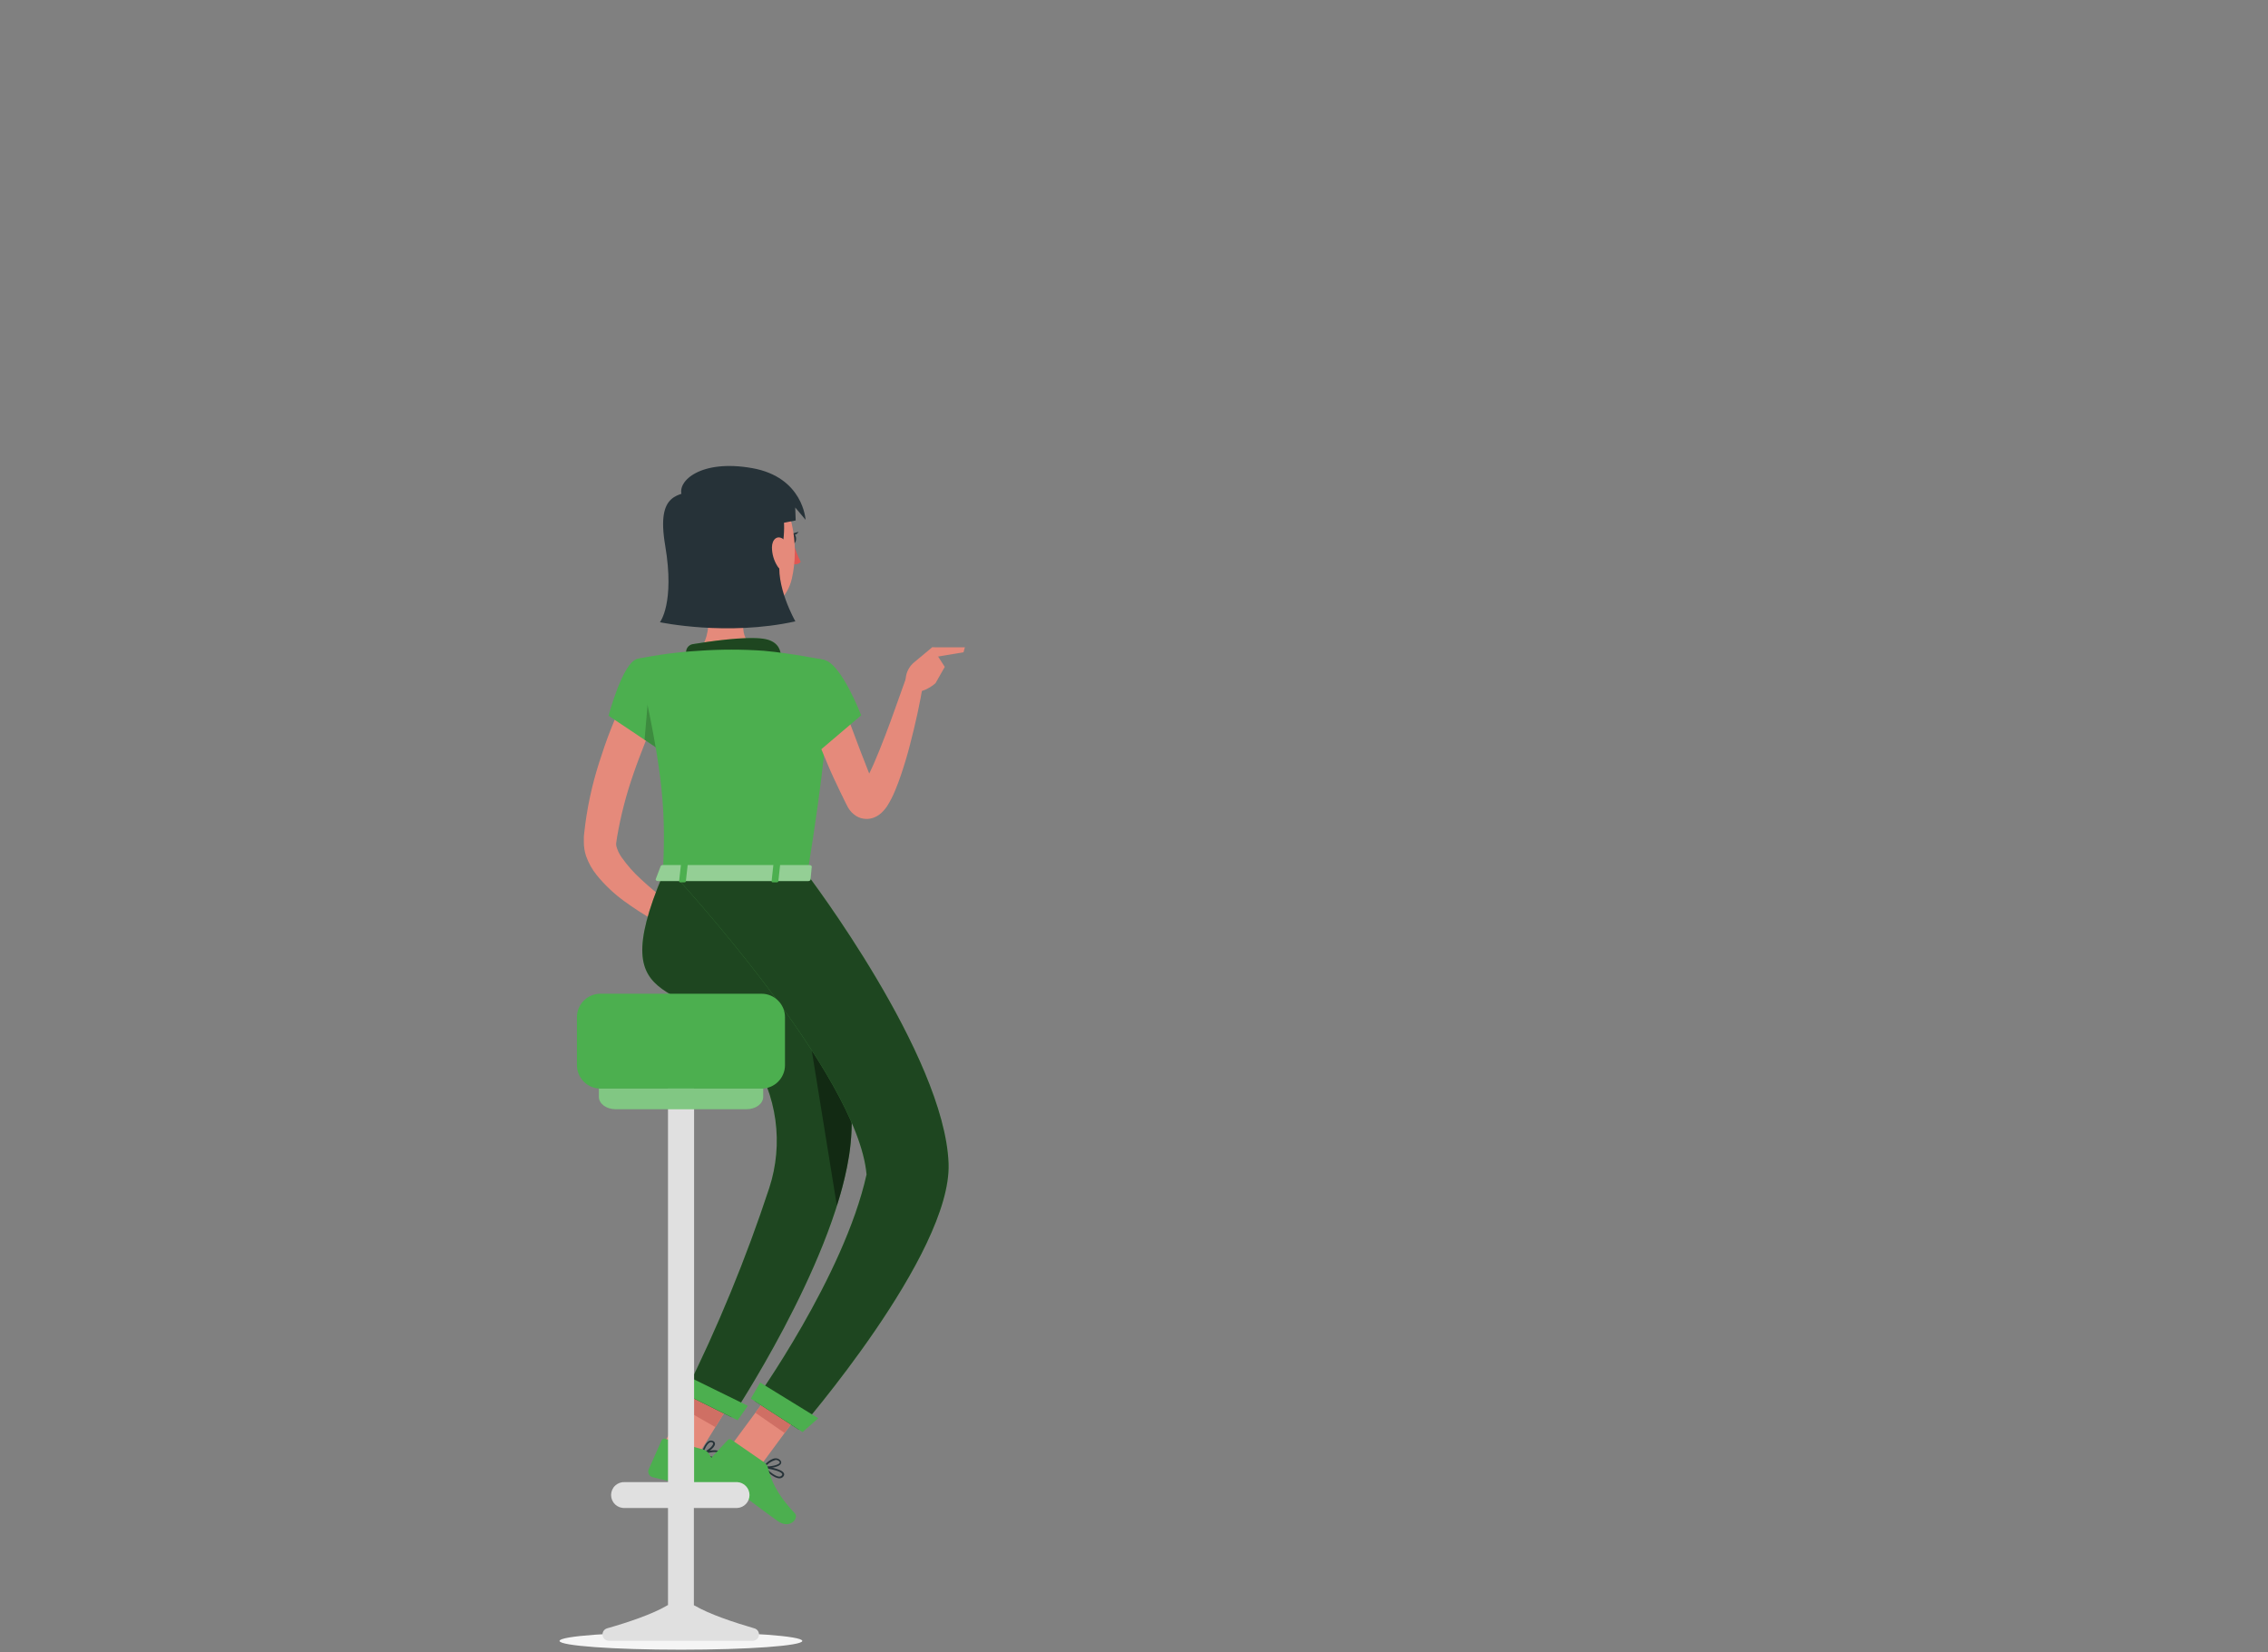 <svg width="442" height="322" viewBox="0 0 442 322" fill="none" xmlns="http://www.w3.org/2000/svg">
<rect x="0" y="0" width="442" height="322" fill="#808080" stroke="none"/>
<path d="M128.161 139.03C127.322 140.867 126.439 142.889 125.67 144.849C124.902 146.81 124.116 148.832 123.436 150.845C122.048 154.813 120.99 158.889 120.275 163.032L120.081 164.33C120.062 164.552 120.083 164.777 120.142 164.992C120.351 165.724 120.679 166.416 121.114 167.041C122.248 168.657 123.563 170.139 125.035 171.456C126.586 172.899 128.213 174.258 129.909 175.527C131.605 176.834 133.388 178.106 135.146 179.306L133.494 182.406C129.298 180.578 125.315 178.295 121.617 175.598C119.644 174.159 117.863 172.473 116.319 170.582C115.403 169.456 114.689 168.18 114.208 166.811C113.929 165.956 113.786 165.062 113.784 164.162C113.784 163.95 113.784 163.641 113.784 163.491V163.058L113.873 162.175C114.379 157.574 115.346 153.036 116.76 148.629C117.449 146.456 118.182 144.293 119.021 142.182C119.86 140.072 120.725 138.006 121.794 135.86L128.161 139.03Z" fill="#E58A7B"/>
<path d="M133.901 178.759L140.144 175.598L138.528 182.45C138.528 182.45 134.245 183.651 132.258 181.567L133.901 178.759Z" fill="#E58A7B"/>
<path d="M145.857 176.719L144.197 182.388L138.528 182.45L140.144 175.598L145.857 176.719Z" fill="#E58A7B"/>
<path d="M154.67 105.968C155.004 107.192 155.469 108.376 156.057 109.5C155.885 109.695 155.664 109.84 155.417 109.919C155.169 109.998 154.905 110.009 154.653 109.951L154.67 105.968Z" fill="#DF5753"/>
<path d="M154.485 106.021C154.851 106.021 155.147 105.566 155.147 105.005C155.147 104.444 154.851 103.99 154.485 103.99C154.119 103.99 153.823 104.444 153.823 105.005C153.823 105.566 154.119 106.021 154.485 106.021Z" fill="#263238"/>
<path d="M154.291 104.025L155.633 103.645C155.633 103.645 154.979 104.687 154.291 104.025Z" fill="#263238"/>
<path d="M137.424 112.45C138.228 116.556 139.031 124.088 136.152 126.835C136.152 126.835 137.283 131.003 144.921 131.003C153.319 131.003 148.93 126.835 148.93 126.835C144.347 125.74 144.462 122.34 145.266 119.143L137.424 112.45Z" fill="#E58A7B"/>
<path d="M135.19 103.089C135.614 109.951 135.649 112.865 139.111 116.388C144.33 121.686 152.666 119.673 154.299 112.856C155.774 106.674 154.838 96.501 148.118 93.773C146.643 93.165 145.037 92.944 143.453 93.13C141.868 93.316 140.357 93.903 139.063 94.835C137.769 95.768 136.734 97.016 136.056 98.46C135.378 99.904 135.08 101.498 135.19 103.089Z" fill="#E58A7B"/>
<path d="M135.87 95.371C132.426 96.625 127.834 95.689 129.635 106.312C131.543 117.563 128.611 121.263 128.611 121.263C128.611 121.263 141.672 124.044 155.006 121.095C155.006 121.095 150.935 113.977 152.074 108.732C153.531 102.109 152.383 99.663 152.383 99.663C152.383 99.663 140.709 93.605 135.87 95.371Z" fill="#263238"/>
<path d="M150.44 106.666C150.444 107.97 150.818 109.247 151.518 110.348C152.454 111.778 153.558 111.231 153.831 109.712C154.079 108.379 153.893 106.021 152.701 105.102C151.509 104.184 150.458 105.085 150.44 106.666Z" fill="#E58A7B"/>
<path d="M132.876 96.528C131.887 93.746 136.603 89.463 146.581 91.23C156.56 92.996 156.993 101.305 156.993 101.305L154.979 98.903L155.068 101.429L144.815 103.398L132.876 96.528Z" fill="#263238"/>
<path d="M133.724 127.303C133.665 126.9 133.766 126.489 134.005 126.159C134.244 125.829 134.603 125.606 135.004 125.537C138.113 125.024 145.177 123.982 148.727 124.477C151.376 124.848 152.065 126.384 152.18 127.647C152.198 127.868 152.168 128.091 152.093 128.299C152.018 128.508 151.899 128.698 151.744 128.857C151.59 129.016 151.403 129.14 151.196 129.221C150.989 129.302 150.768 129.337 150.546 129.325L135.199 128.636C134.837 128.618 134.492 128.475 134.224 128.232C133.955 127.989 133.778 127.661 133.724 127.303Z" fill="#4CAF4F"/>
<path opacity="0.6" d="M133.724 127.303C133.665 126.9 133.766 126.489 134.005 126.159C134.244 125.829 134.603 125.606 135.004 125.537C138.113 125.024 145.177 123.982 148.727 124.477C151.376 124.848 152.065 126.384 152.18 127.647C152.198 127.868 152.168 128.091 152.093 128.299C152.018 128.508 151.899 128.698 151.744 128.857C151.59 129.016 151.403 129.14 151.196 129.221C150.989 129.302 150.768 129.337 150.546 129.325L135.199 128.636C134.837 128.618 134.492 128.475 134.224 128.232C133.955 127.989 133.778 127.661 133.724 127.303Z" fill="black"/>
<path d="M142.599 281.574L148.295 285.53L157.823 272.611L152.127 268.664L142.599 281.574Z" fill="#E58A7B"/>
<path d="M129.317 281.318L135.331 284.745L143.764 271.084L137.751 267.657L129.317 281.318Z" fill="#E58A7B"/>
<path d="M157.814 272.611L152.904 279.27L147.208 275.322L152.118 268.664L157.814 272.611Z" fill="#CF6F64"/>
<path d="M137.742 267.657L143.764 271.092L139.42 278.13L133.397 274.695L137.742 267.657Z" fill="#CF6F64"/>
<path d="M147.403 170.432C147.403 170.432 169.638 198.451 165.461 225.252C162.097 246.896 142.581 276.205 142.581 276.205L133.406 271.649C139.873 258.69 145.392 245.279 149.919 231.522C151.315 227.251 151.723 222.719 151.111 218.267C150.499 213.815 148.884 209.561 146.387 205.825C135.119 189.373 117.069 199.167 129.211 170.432H147.403Z" fill="#4CAF4F"/>
<path opacity="0.6" d="M147.403 170.432C147.403 170.432 169.638 198.451 165.461 225.252C162.097 246.896 142.581 276.205 142.581 276.205L133.406 271.649C139.873 258.69 145.392 245.279 149.919 231.522C151.315 227.251 151.723 222.719 151.111 218.267C150.499 213.815 148.884 209.561 146.387 205.825C135.119 189.373 117.069 199.167 129.211 170.432H147.403Z" fill="black"/>
<path opacity="0.4" d="M158.309 188.429L155.076 185.214C155.076 185.47 161.337 224.122 163.095 234.984C164.132 231.811 164.926 228.564 165.47 225.27C167.537 212.121 163.218 198.69 158.309 188.429Z" fill="black"/>
<path d="M157.328 170.432C157.328 170.432 184.103 205.648 184.862 226.762C185.489 244.424 155.721 278.643 155.721 278.643L147.067 273.044C147.067 273.044 164.49 248.742 168.879 228.891C167.183 209.216 131.331 170.432 131.331 170.432H157.328Z" fill="#4CAF4F"/>
<path opacity="0.6" d="M157.328 170.432C157.328 170.432 184.103 205.648 184.862 226.762C185.489 244.424 155.721 278.643 155.721 278.643L147.067 273.044C147.067 273.044 164.49 248.742 168.879 228.891C167.183 209.216 131.331 170.432 131.331 170.432H157.328Z" fill="black"/>
<path d="M124.204 128.407C121.343 129.087 118.597 139.489 118.597 139.489L129.785 146.96C129.785 146.96 133.512 138.73 132.205 135.127C130.854 131.374 127.799 127.55 124.204 128.407Z" fill="#4CAF4F"/>
<path opacity="0.2" d="M126.394 135.109L125.617 144.178L129.777 146.969C130.925 144.383 131.775 141.675 132.311 138.897L126.394 135.109Z" fill="black"/>
<path d="M160.64 128.61C160.64 128.61 163.942 129.766 157.328 170.423H129.194C129.671 158.943 129.679 151.878 124.204 128.407C128.144 127.595 132.137 127.069 136.152 126.835C140.406 126.53 144.676 126.53 148.93 126.835C154.423 127.338 160.64 128.61 160.64 128.61Z" fill="#4CAF4F"/>
<path d="M163.501 135.109C164.137 136.875 164.808 138.774 165.514 140.602C166.221 142.43 166.892 144.311 167.607 146.165L169.771 151.711L170.318 153.097L170.601 153.786L170.733 154.13C170.733 154.192 170.733 154.192 170.733 154.183C170.572 153.956 170.36 153.768 170.115 153.636C169.766 153.43 169.372 153.312 168.967 153.291C168.631 153.281 168.296 153.344 167.987 153.477C167.581 153.662 167.581 153.742 167.589 153.733C167.663 153.674 167.728 153.606 167.784 153.53C168.273 152.888 168.696 152.199 169.047 151.472C169.462 150.66 169.859 149.794 170.256 148.92C171.033 147.154 171.749 145.326 172.464 143.48C173.179 141.635 173.859 139.772 174.522 137.891L176.535 132.257L179.935 133.14C179.264 137.167 178.398 141.087 177.356 145.079C176.853 147.066 176.261 149.035 175.59 151.022C175.254 152.02 174.884 153.009 174.46 154.024C174.018 155.126 173.474 156.185 172.835 157.186C172.6 157.523 172.34 157.841 172.058 158.139C171.607 158.626 171.06 159.014 170.451 159.279C169.91 159.51 169.325 159.619 168.737 159.596C168.079 159.572 167.438 159.38 166.874 159.04C166.209 158.625 165.657 158.052 165.267 157.371C165.135 157.142 165.02 156.912 164.94 156.744L164.772 156.409L164.437 155.72L163.766 154.351C162.883 152.514 162 150.66 161.231 148.797C160.463 146.933 159.651 145.044 158.891 143.145C158.132 141.246 157.452 139.348 156.807 137.299L163.501 135.109Z" fill="#E58A7B"/>
<path d="M160.64 128.61C164.022 129.413 167.828 139.41 167.828 139.41L157.77 147.966C157.77 147.966 151.262 137.069 152.577 133.475C153.946 129.731 156.224 127.559 160.64 128.61Z" fill="#4CAF4F"/>
<path d="M178.133 129.095L181.666 126.146L184.121 129.97L182.31 133.157C182.31 133.157 179.431 135.807 176.888 134.456C176.485 133.548 176.388 132.534 176.612 131.567C176.837 130.6 177.371 129.732 178.133 129.095Z" fill="#E58A7B"/>
<path d="M188.041 126.155L187.776 127.117L182.187 128.053L181.639 126.146L188.041 126.155Z" fill="#E58A7B"/>
<path d="M156.41 279.093L146.325 272.576L148.136 269.432L159.465 276.4L156.41 279.093Z" fill="#4CAF4F"/>
<path d="M139.278 284.285C138.394 284.177 137.543 283.876 136.788 283.402C136.757 283.391 136.73 283.371 136.711 283.344C136.692 283.317 136.681 283.285 136.681 283.252C136.681 283.219 136.692 283.187 136.711 283.16C136.73 283.133 136.757 283.113 136.788 283.102C137.062 283.014 139.437 282.281 140.126 282.846C140.204 282.91 140.262 282.994 140.297 283.089C140.331 283.184 140.339 283.286 140.32 283.385C140.308 283.544 140.255 283.697 140.167 283.83C140.079 283.963 139.959 284.071 139.817 284.144C139.652 284.234 139.467 284.283 139.278 284.285ZM137.292 283.314C138.395 283.879 139.278 284.082 139.702 283.87C139.795 283.819 139.872 283.745 139.928 283.656C139.984 283.566 140.015 283.464 140.02 283.358C140.02 283.217 140.02 283.155 139.941 283.12C139.57 282.819 138.245 283.049 137.274 283.314H137.292Z" fill="#263238"/>
<path d="M136.85 283.464C136.803 283.463 136.759 283.444 136.726 283.411C136.713 283.387 136.706 283.359 136.706 283.332C136.706 283.304 136.713 283.277 136.726 283.252C136.726 283.173 137.3 281.256 138.201 280.824C138.316 280.771 138.441 280.744 138.568 280.744C138.694 280.744 138.819 280.771 138.934 280.824C139.058 280.863 139.165 280.942 139.239 281.05C139.313 281.157 139.348 281.286 139.34 281.415C139.278 282.21 137.662 283.305 136.921 283.491L136.85 283.464ZM138.563 281.053C138.477 281.056 138.393 281.077 138.316 281.115C137.768 281.38 137.318 282.413 137.097 283.04C137.874 282.713 138.943 281.848 138.978 281.362C138.978 281.283 138.978 281.186 138.775 281.097C138.709 281.062 138.637 281.038 138.563 281.027V281.053Z" fill="#263238"/>
<path d="M151.88 288.1C150.882 288.1 149.495 286.82 148.736 286.034C148.717 286.007 148.706 285.974 148.706 285.941C148.706 285.908 148.717 285.875 148.736 285.848C148.753 285.82 148.778 285.797 148.808 285.781C148.837 285.766 148.87 285.758 148.904 285.76C149.257 285.76 152.321 286.219 152.754 287.085C152.8 287.162 152.824 287.251 152.824 287.341C152.824 287.431 152.8 287.519 152.754 287.597C152.689 287.732 152.591 287.848 152.469 287.934C152.347 288.021 152.205 288.075 152.056 288.091L151.88 288.1ZM149.319 286.157C150.431 287.235 151.412 287.835 151.968 287.765C152.065 287.752 152.158 287.715 152.238 287.658C152.318 287.602 152.383 287.526 152.427 287.438C152.447 287.408 152.458 287.372 152.458 287.336C152.458 287.3 152.447 287.265 152.427 287.235C152.198 286.758 150.564 286.352 149.319 286.157Z" fill="#263238"/>
<path d="M149.416 286.113C149.218 286.119 149.02 286.104 148.824 286.069C148.797 286.065 148.771 286.054 148.75 286.037C148.728 286.02 148.711 285.997 148.701 285.972C148.688 285.946 148.681 285.917 148.681 285.888C148.681 285.859 148.688 285.83 148.701 285.804C148.754 285.742 149.946 284.303 151.076 284.206C151.396 284.181 151.713 284.282 151.959 284.488C152.304 284.789 152.286 285.054 152.198 285.221C151.977 285.822 150.449 286.113 149.416 286.113ZM149.186 285.787C150.175 285.84 151.756 285.513 151.959 285.08C151.959 285.08 152.03 284.939 151.8 284.745C151.709 284.665 151.602 284.605 151.487 284.569C151.371 284.532 151.25 284.52 151.129 284.533C150.368 284.745 149.69 285.186 149.186 285.795V285.787Z" fill="#263238"/>
<path d="M137.088 282.51L129.6 280.391C129.471 280.352 129.332 280.362 129.21 280.419C129.088 280.476 128.991 280.576 128.938 280.7L126.412 286.378C126.353 286.524 126.325 286.68 126.33 286.837C126.336 286.994 126.374 287.148 126.444 287.289C126.513 287.43 126.611 287.555 126.732 287.655C126.853 287.755 126.994 287.829 127.145 287.871C129.794 288.559 131.066 288.754 134.36 289.699C136.391 290.264 139.287 291.315 142.087 292.109C144.886 292.904 145.822 290.175 144.736 289.593C139.826 286.996 139.437 285.177 138.095 283.234C137.855 282.883 137.498 282.626 137.088 282.51Z" fill="#4CAF4F"/>
<path d="M148.939 285.001L142.546 280.585C142.437 280.506 142.304 280.47 142.17 280.483C142.037 280.496 141.913 280.558 141.822 280.656L137.583 285.213C137.48 285.33 137.403 285.469 137.357 285.619C137.311 285.768 137.298 285.926 137.318 286.082C137.338 286.237 137.391 286.386 137.473 286.52C137.555 286.653 137.665 286.767 137.795 286.855C140.047 288.365 141.212 288.974 144.029 290.926C145.795 292.127 149.213 294.794 151.597 296.454C153.981 298.114 155.756 295.836 154.909 294.935C151.111 290.882 150.281 288.339 149.654 286.034C149.546 285.616 149.292 285.25 148.939 285.001Z" fill="#4CAF4F"/>
<path d="M143.756 276.788L132.232 271.057L133.424 267.931L145.734 273.971L143.756 276.788Z" fill="#4CAF4F"/>
<path d="M128.77 168.771L127.799 171.315C127.701 171.509 127.931 171.712 128.258 171.712H157.47C157.726 171.712 157.938 171.588 157.955 171.43L158.202 168.904C158.202 168.736 157.999 168.586 157.726 168.586H129.229C129.143 168.578 129.057 168.591 128.977 168.623C128.897 168.655 128.826 168.706 128.77 168.771Z" fill="#4CAF4F"/>
<path opacity="0.4" d="M128.77 168.771L127.799 171.315C127.701 171.509 127.931 171.712 128.258 171.712H157.47C157.726 171.712 157.938 171.588 157.955 171.43L158.202 168.904C158.202 168.736 157.999 168.586 157.726 168.586H129.229C129.143 168.578 129.057 168.591 128.977 168.623C128.897 168.655 128.826 168.706 128.77 168.771Z" fill="white"/>
<path d="M133.371 171.959H132.602C132.452 171.959 132.338 171.88 132.346 171.783L132.708 168.507C132.708 168.418 132.85 168.339 133 168.339H133.768C133.918 168.339 134.033 168.418 134.024 168.507L133.662 171.783C133.653 171.88 133.521 171.959 133.371 171.959Z" fill="#4CAF4F"/>
<path d="M151.385 171.959H150.626C150.476 171.959 150.361 171.88 150.37 171.783L150.723 168.507C150.723 168.418 150.873 168.339 151.023 168.339H151.783C151.933 168.339 152.056 168.418 152.039 168.507L151.686 171.783C151.641 171.88 151.544 171.959 151.385 171.959Z" fill="#4CAF4F"/>
<g style="mix-blend-mode:multiply">
<path d="M132.7 321.507C145.765 321.507 156.357 320.74 156.357 319.793C156.357 318.847 145.765 318.08 132.7 318.08C119.634 318.08 109.042 318.847 109.042 319.793C109.042 320.74 119.634 321.507 132.7 321.507Z" fill="#F5F5F5"/>
</g>
<path d="M147.111 317.374C142.925 316.155 138.281 314.592 135.472 312.958C135.393 312.905 135.305 312.879 135.225 312.835V293.884H143.694C144.337 293.846 144.941 293.564 145.382 293.095C145.824 292.627 146.07 292.007 146.07 291.363C146.07 290.719 145.824 290.099 145.382 289.631C144.941 289.162 144.337 288.88 143.694 288.842H135.269V202.46H130.183V288.842H121.767C121.424 288.822 121.079 288.872 120.756 288.989C120.432 289.107 120.136 289.289 119.886 289.525C119.635 289.761 119.436 290.046 119.299 290.362C119.163 290.678 119.092 291.019 119.092 291.363C119.092 291.707 119.163 292.048 119.299 292.364C119.436 292.68 119.635 292.965 119.886 293.201C120.136 293.437 120.432 293.619 120.756 293.737C121.079 293.854 121.424 293.905 121.767 293.884H130.183V312.808C130.103 312.808 130.024 312.879 129.944 312.932C127.092 314.592 122.482 316.155 118.297 317.347C118.014 317.433 117.771 317.617 117.612 317.866C117.453 318.115 117.389 318.412 117.431 318.705C117.472 318.997 117.617 319.265 117.839 319.46C118.061 319.655 118.346 319.764 118.641 319.767H146.767C147.049 319.748 147.316 319.632 147.524 319.44C147.731 319.247 147.866 318.99 147.906 318.71C147.947 318.43 147.89 318.144 147.745 317.901C147.6 317.658 147.377 317.472 147.111 317.374Z" fill="#E0E0E0"/>
<path d="M148.409 193.665H117.008C114.481 193.665 112.433 195.713 112.433 198.239V207.573C112.433 210.1 114.481 212.148 117.008 212.148H148.409C150.936 212.148 152.984 210.1 152.984 207.573V198.239C152.984 195.713 150.936 193.665 148.409 193.665Z" fill="#4CAF4F"/>
<path d="M116.716 212.156V213.764C116.716 215.088 118.155 216.166 119.922 216.166H145.531C147.297 216.166 148.736 215.088 148.736 213.764V212.156H116.716Z" fill="#4CAF4F"/>
<path opacity="0.3" d="M116.716 212.156V213.764C116.716 215.088 118.155 216.166 119.922 216.166H145.531C147.297 216.166 148.736 215.088 148.736 213.764V212.156H116.716Z" fill="white"/>
</svg>
